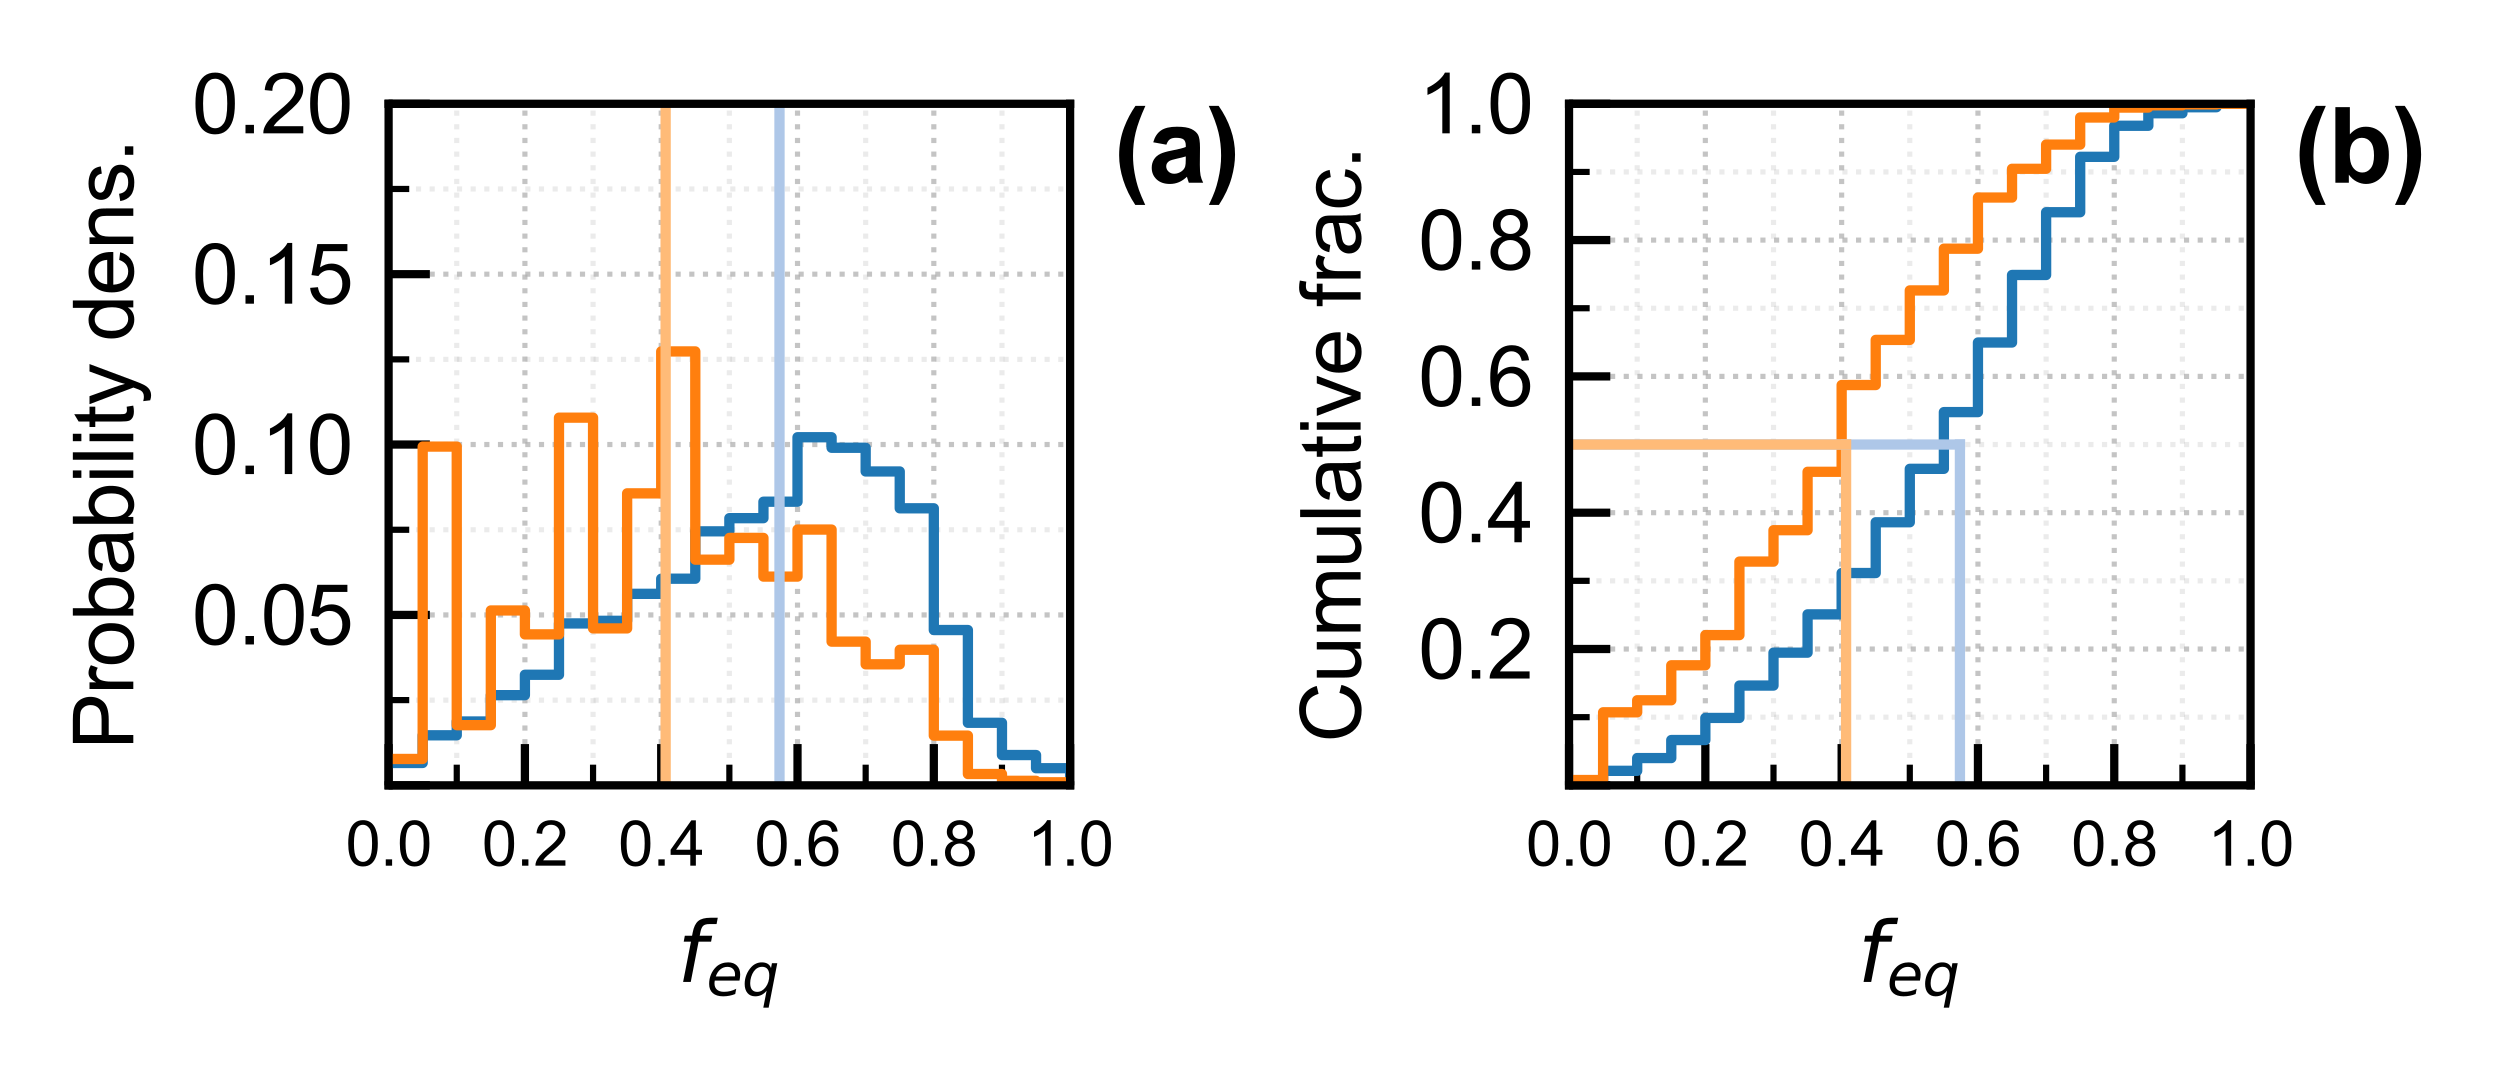 <?xml version="1.0" encoding="utf-8" standalone="no"?>
<!DOCTYPE svg PUBLIC "-//W3C//DTD SVG 1.1//EN"
  "http://www.w3.org/Graphics/SVG/1.1/DTD/svg11.dtd">
<svg xmlns:xlink="http://www.w3.org/1999/xlink" width="242.4pt" height="104.891pt" viewBox="0 0 242.4 104.891" xmlns="http://www.w3.org/2000/svg" version="1.1">
 <defs>
  <style type="text/css">*{stroke-linejoin: round; stroke-linecap: butt}</style>
 </defs>
 <g id="figure_1">
  <g id="patch_1">
   <path d="M 0 104.891 
L 242.4 104.891 
L 242.4 0 
L 0 0 
z
" style="fill: #ffffff"/>
  </g>
  <g id="axes_1">
   <g id="patch_2">
    <path d="M 37.679 76.144 
L 103.759 76.144 
L 103.759 10.063 
L 37.679 10.063 
z
" style="fill: #ffffff"/>
   </g>
   <g id="matplotlib.axis_1">
    <g id="xtick_1">
     <g id="line2d_1">
      <path d="M 37.679 76.144 
L 37.679 10.063 
" clip-path="url(#pda5e8aa4e7)" style="fill: none; stroke-dasharray: 0.5,0.825; stroke-dashoffset: 0; stroke: #b0b0b0; stroke-opacity: 0.75; stroke-width: 0.5"/>
     </g>
     <g id="line2d_2">
      <defs>
       <path id="m0165b1c51a" d="M 0 0 
L 0 -4 
" style="stroke: #000000; stroke-width: 0.8"/>
      </defs>
      <g>
       <use xlink:href="#m0165b1c51a" x="37.679" y="76.144" style="stroke: #000000; stroke-width: 0.8"/>
      </g>
     </g>
     <g id="text_1">
      <!-- 0.0 -->
      <g transform="translate(33.509 83.938) scale(0.06 -0.06)">
       <defs>
        <path id="ArialMT-30" d="M 266 2259 
Q 266 3072 433 3567 
Q 600 4063 929 4331 
Q 1259 4600 1759 4600 
Q 2128 4600 2406 4451 
Q 2684 4303 2865 4023 
Q 3047 3744 3150 3342 
Q 3253 2941 3253 2259 
Q 3253 1453 3087 958 
Q 2922 463 2592 192 
Q 2263 -78 1759 -78 
Q 1097 -78 719 397 
Q 266 969 266 2259 
z
M 844 2259 
Q 844 1131 1108 757 
Q 1372 384 1759 384 
Q 2147 384 2411 759 
Q 2675 1134 2675 2259 
Q 2675 3391 2411 3762 
Q 2147 4134 1753 4134 
Q 1366 4134 1134 3806 
Q 844 3388 844 2259 
z
" transform="scale(0.016)"/>
        <path id="ArialMT-2e" d="M 581 0 
L 581 641 
L 1222 641 
L 1222 0 
L 581 0 
z
" transform="scale(0.016)"/>
       </defs>
       <use xlink:href="#ArialMT-30"/>
       <use xlink:href="#ArialMT-2e" x="55.615"/>
       <use xlink:href="#ArialMT-30" x="83.398"/>
      </g>
     </g>
    </g>
    <g id="xtick_2">
     <g id="line2d_3">
      <path d="M 50.895 76.144 
L 50.895 10.063 
" clip-path="url(#pda5e8aa4e7)" style="fill: none; stroke-dasharray: 0.5,0.825; stroke-dashoffset: 0; stroke: #b0b0b0; stroke-opacity: 0.75; stroke-width: 0.5"/>
     </g>
     <g id="line2d_4">
      <g>
       <use xlink:href="#m0165b1c51a" x="50.895" y="76.144" style="stroke: #000000; stroke-width: 0.8"/>
      </g>
     </g>
     <g id="text_2">
      <!-- 0.2 -->
      <g transform="translate(46.725 83.938) scale(0.06 -0.06)">
       <defs>
        <path id="ArialMT-32" d="M 3222 541 
L 3222 0 
L 194 0 
Q 188 203 259 391 
Q 375 700 629 1000 
Q 884 1300 1366 1694 
Q 2113 2306 2375 2664 
Q 2638 3022 2638 3341 
Q 2638 3675 2398 3904 
Q 2159 4134 1775 4134 
Q 1369 4134 1125 3890 
Q 881 3647 878 3216 
L 300 3275 
Q 359 3922 746 4261 
Q 1134 4600 1788 4600 
Q 2447 4600 2831 4234 
Q 3216 3869 3216 3328 
Q 3216 3053 3103 2787 
Q 2991 2522 2730 2228 
Q 2469 1934 1863 1422 
Q 1356 997 1212 845 
Q 1069 694 975 541 
L 3222 541 
z
" transform="scale(0.016)"/>
       </defs>
       <use xlink:href="#ArialMT-30"/>
       <use xlink:href="#ArialMT-2e" x="55.615"/>
       <use xlink:href="#ArialMT-32" x="83.398"/>
      </g>
     </g>
    </g>
    <g id="xtick_3">
     <g id="line2d_5">
      <path d="M 64.111 76.144 
L 64.111 10.063 
" clip-path="url(#pda5e8aa4e7)" style="fill: none; stroke-dasharray: 0.5,0.825; stroke-dashoffset: 0; stroke: #b0b0b0; stroke-opacity: 0.75; stroke-width: 0.5"/>
     </g>
     <g id="line2d_6">
      <g>
       <use xlink:href="#m0165b1c51a" x="64.111" y="76.144" style="stroke: #000000; stroke-width: 0.8"/>
      </g>
     </g>
     <g id="text_3">
      <!-- 0.4 -->
      <g transform="translate(59.941 83.938) scale(0.06 -0.06)">
       <defs>
        <path id="ArialMT-34" d="M 2069 0 
L 2069 1097 
L 81 1097 
L 81 1613 
L 2172 4581 
L 2631 4581 
L 2631 1613 
L 3250 1613 
L 3250 1097 
L 2631 1097 
L 2631 0 
L 2069 0 
z
M 2069 1613 
L 2069 3678 
L 634 1613 
L 2069 1613 
z
" transform="scale(0.016)"/>
       </defs>
       <use xlink:href="#ArialMT-30"/>
       <use xlink:href="#ArialMT-2e" x="55.615"/>
       <use xlink:href="#ArialMT-34" x="83.398"/>
      </g>
     </g>
    </g>
    <g id="xtick_4">
     <g id="line2d_7">
      <path d="M 77.327 76.144 
L 77.327 10.063 
" clip-path="url(#pda5e8aa4e7)" style="fill: none; stroke-dasharray: 0.5,0.825; stroke-dashoffset: 0; stroke: #b0b0b0; stroke-opacity: 0.75; stroke-width: 0.5"/>
     </g>
     <g id="line2d_8">
      <g>
       <use xlink:href="#m0165b1c51a" x="77.327" y="76.144" style="stroke: #000000; stroke-width: 0.8"/>
      </g>
     </g>
     <g id="text_4">
      <!-- 0.6 -->
      <g transform="translate(73.157 83.938) scale(0.06 -0.06)">
       <defs>
        <path id="ArialMT-36" d="M 3184 3459 
L 2625 3416 
Q 2550 3747 2413 3897 
Q 2184 4138 1850 4138 
Q 1581 4138 1378 3988 
Q 1113 3794 959 3422 
Q 806 3050 800 2363 
Q 1003 2672 1297 2822 
Q 1591 2972 1913 2972 
Q 2475 2972 2870 2558 
Q 3266 2144 3266 1488 
Q 3266 1056 3080 686 
Q 2894 316 2569 119 
Q 2244 -78 1831 -78 
Q 1128 -78 684 439 
Q 241 956 241 2144 
Q 241 3472 731 4075 
Q 1159 4600 1884 4600 
Q 2425 4600 2770 4297 
Q 3116 3994 3184 3459 
z
M 888 1484 
Q 888 1194 1011 928 
Q 1134 663 1356 523 
Q 1578 384 1822 384 
Q 2178 384 2434 671 
Q 2691 959 2691 1453 
Q 2691 1928 2437 2201 
Q 2184 2475 1800 2475 
Q 1419 2475 1153 2201 
Q 888 1928 888 1484 
z
" transform="scale(0.016)"/>
       </defs>
       <use xlink:href="#ArialMT-30"/>
       <use xlink:href="#ArialMT-2e" x="55.615"/>
       <use xlink:href="#ArialMT-36" x="83.398"/>
      </g>
     </g>
    </g>
    <g id="xtick_5">
     <g id="line2d_9">
      <path d="M 90.543 76.144 
L 90.543 10.063 
" clip-path="url(#pda5e8aa4e7)" style="fill: none; stroke-dasharray: 0.5,0.825; stroke-dashoffset: 0; stroke: #b0b0b0; stroke-opacity: 0.75; stroke-width: 0.5"/>
     </g>
     <g id="line2d_10">
      <g>
       <use xlink:href="#m0165b1c51a" x="90.543" y="76.144" style="stroke: #000000; stroke-width: 0.8"/>
      </g>
     </g>
     <g id="text_5">
      <!-- 0.8 -->
      <g transform="translate(86.373 83.938) scale(0.06 -0.06)">
       <defs>
        <path id="ArialMT-38" d="M 1131 2484 
Q 781 2613 612 2850 
Q 444 3088 444 3419 
Q 444 3919 803 4259 
Q 1163 4600 1759 4600 
Q 2359 4600 2725 4251 
Q 3091 3903 3091 3403 
Q 3091 3084 2923 2848 
Q 2756 2613 2416 2484 
Q 2838 2347 3058 2040 
Q 3278 1734 3278 1309 
Q 3278 722 2862 322 
Q 2447 -78 1769 -78 
Q 1091 -78 675 323 
Q 259 725 259 1325 
Q 259 1772 486 2073 
Q 713 2375 1131 2484 
z
M 1019 3438 
Q 1019 3113 1228 2906 
Q 1438 2700 1772 2700 
Q 2097 2700 2305 2904 
Q 2513 3109 2513 3406 
Q 2513 3716 2298 3927 
Q 2084 4138 1766 4138 
Q 1444 4138 1231 3931 
Q 1019 3725 1019 3438 
z
M 838 1322 
Q 838 1081 952 856 
Q 1066 631 1291 507 
Q 1516 384 1775 384 
Q 2178 384 2440 643 
Q 2703 903 2703 1303 
Q 2703 1709 2433 1975 
Q 2163 2241 1756 2241 
Q 1359 2241 1098 1978 
Q 838 1716 838 1322 
z
" transform="scale(0.016)"/>
       </defs>
       <use xlink:href="#ArialMT-30"/>
       <use xlink:href="#ArialMT-2e" x="55.615"/>
       <use xlink:href="#ArialMT-38" x="83.398"/>
      </g>
     </g>
    </g>
    <g id="xtick_6">
     <g id="line2d_11">
      <path d="M 103.759 76.144 
L 103.759 10.063 
" clip-path="url(#pda5e8aa4e7)" style="fill: none; stroke-dasharray: 0.5,0.825; stroke-dashoffset: 0; stroke: #b0b0b0; stroke-opacity: 0.75; stroke-width: 0.5"/>
     </g>
     <g id="line2d_12">
      <g>
       <use xlink:href="#m0165b1c51a" x="103.759" y="76.144" style="stroke: #000000; stroke-width: 0.8"/>
      </g>
     </g>
     <g id="text_6">
      <!-- 1.0 -->
      <g transform="translate(99.589 83.938) scale(0.06 -0.06)">
       <defs>
        <path id="ArialMT-31" d="M 2384 0 
L 1822 0 
L 1822 3584 
Q 1619 3391 1289 3197 
Q 959 3003 697 2906 
L 697 3450 
Q 1169 3672 1522 3987 
Q 1875 4303 2022 4600 
L 2384 4600 
L 2384 0 
z
" transform="scale(0.016)"/>
       </defs>
       <use xlink:href="#ArialMT-31"/>
       <use xlink:href="#ArialMT-2e" x="55.615"/>
       <use xlink:href="#ArialMT-30" x="83.398"/>
      </g>
     </g>
    </g>
    <g id="xtick_7">
     <g id="line2d_13">
      <path d="M 44.287 76.144 
L 44.287 10.063 
" clip-path="url(#pda5e8aa4e7)" style="fill: none; stroke-dasharray: 0.5,0.825; stroke-dashoffset: 0; stroke: #b0b0b0; stroke-opacity: 0.25; stroke-width: 0.5"/>
     </g>
     <g id="line2d_14">
      <defs>
       <path id="m9361c36617" d="M 0 0 
L 0 -2 
" style="stroke: #000000; stroke-width: 0.6"/>
      </defs>
      <g>
       <use xlink:href="#m9361c36617" x="44.287" y="76.144" style="stroke: #000000; stroke-width: 0.6"/>
      </g>
     </g>
    </g>
    <g id="xtick_8">
     <g id="line2d_15">
      <path d="M 57.503 76.144 
L 57.503 10.063 
" clip-path="url(#pda5e8aa4e7)" style="fill: none; stroke-dasharray: 0.5,0.825; stroke-dashoffset: 0; stroke: #b0b0b0; stroke-opacity: 0.25; stroke-width: 0.5"/>
     </g>
     <g id="line2d_16">
      <g>
       <use xlink:href="#m9361c36617" x="57.503" y="76.144" style="stroke: #000000; stroke-width: 0.6"/>
      </g>
     </g>
    </g>
    <g id="xtick_9">
     <g id="line2d_17">
      <path d="M 70.719 76.144 
L 70.719 10.063 
" clip-path="url(#pda5e8aa4e7)" style="fill: none; stroke-dasharray: 0.5,0.825; stroke-dashoffset: 0; stroke: #b0b0b0; stroke-opacity: 0.25; stroke-width: 0.5"/>
     </g>
     <g id="line2d_18">
      <g>
       <use xlink:href="#m9361c36617" x="70.719" y="76.144" style="stroke: #000000; stroke-width: 0.6"/>
      </g>
     </g>
    </g>
    <g id="xtick_10">
     <g id="line2d_19">
      <path d="M 83.935 76.144 
L 83.935 10.063 
" clip-path="url(#pda5e8aa4e7)" style="fill: none; stroke-dasharray: 0.5,0.825; stroke-dashoffset: 0; stroke: #b0b0b0; stroke-opacity: 0.25; stroke-width: 0.5"/>
     </g>
     <g id="line2d_20">
      <g>
       <use xlink:href="#m9361c36617" x="83.935" y="76.144" style="stroke: #000000; stroke-width: 0.6"/>
      </g>
     </g>
    </g>
    <g id="xtick_11">
     <g id="line2d_21">
      <path d="M 97.151 76.144 
L 97.151 10.063 
" clip-path="url(#pda5e8aa4e7)" style="fill: none; stroke-dasharray: 0.5,0.825; stroke-dashoffset: 0; stroke: #b0b0b0; stroke-opacity: 0.25; stroke-width: 0.5"/>
     </g>
     <g id="line2d_22">
      <g>
       <use xlink:href="#m9361c36617" x="97.151" y="76.144" style="stroke: #000000; stroke-width: 0.6"/>
      </g>
     </g>
    </g>
    <g id="text_7">
     <!-- $f_{eq}$ -->
     <g transform="translate(65.679 95.211) scale(0.08 -0.08)">
      <defs>
       <path id="DejaVuSans-Oblique-66" d="M 3059 4863 
L 2969 4384 
L 2419 4384 
Q 2106 4384 1964 4261 
Q 1822 4138 1753 3809 
L 1691 3500 
L 2638 3500 
L 2553 3053 
L 1606 3053 
L 1013 0 
L 434 0 
L 1031 3053 
L 481 3053 
L 563 3500 
L 1113 3500 
L 1159 3744 
Q 1278 4363 1576 4613 
Q 1875 4863 2516 4863 
L 3059 4863 
z
" transform="scale(0.016)"/>
       <path id="DejaVuSans-Oblique-65" d="M 3078 2063 
Q 3088 2113 3092 2166 
Q 3097 2219 3097 2272 
Q 3097 2653 2873 2875 
Q 2650 3097 2266 3097 
Q 1838 3097 1509 2826 
Q 1181 2556 1013 2059 
L 3078 2063 
z
M 3578 1613 
L 903 1613 
Q 884 1494 878 1425 
Q 872 1356 872 1306 
Q 872 872 1139 634 
Q 1406 397 1894 397 
Q 2269 397 2603 481 
Q 2938 566 3225 728 
L 3116 159 
Q 2806 34 2476 -28 
Q 2147 -91 1806 -91 
Q 1078 -91 686 257 
Q 294 606 294 1247 
Q 294 1794 489 2264 
Q 684 2734 1063 3103 
Q 1306 3334 1642 3459 
Q 1978 3584 2356 3584 
Q 2950 3584 3301 3228 
Q 3653 2872 3653 2272 
Q 3653 2128 3634 1964 
Q 3616 1800 3578 1613 
z
" transform="scale(0.016)"/>
       <path id="DejaVuSans-Oblique-71" d="M 2669 525 
Q 2438 222 2123 65 
Q 1809 -91 1428 -91 
Q 897 -91 595 267 
Q 294 625 294 1253 
Q 294 1759 480 2231 
Q 666 2703 1013 3078 
Q 1238 3322 1530 3453 
Q 1822 3584 2144 3584 
Q 2531 3584 2781 3431 
Q 3031 3278 3144 2969 
L 3244 3494 
L 3822 3494 
L 2888 -1319 
L 2309 -1319 
L 2669 525 
z
M 891 1338 
Q 891 875 1084 633 
Q 1278 391 1644 391 
Q 2188 391 2572 911 
Q 2956 1431 2956 2175 
Q 2956 2625 2757 2864 
Q 2559 3103 2188 3103 
Q 1916 3103 1684 2976 
Q 1453 2850 1281 2606 
Q 1100 2350 995 2006 
Q 891 1663 891 1338 
z
" transform="scale(0.016)"/>
      </defs>
      <use xlink:href="#DejaVuSans-Oblique-66" transform="translate(0 0.016)"/>
      <use xlink:href="#DejaVuSans-Oblique-65" transform="translate(35.205 -16.391) scale(0.7)"/>
      <use xlink:href="#DejaVuSans-Oblique-71" transform="translate(78.271 -16.391) scale(0.7)"/>
     </g>
    </g>
   </g>
   <g id="matplotlib.axis_2">
    <g id="ytick_1">
     <g id="line2d_23">
      <path d="M 37.679 76.144 
L 103.759 76.144 
" clip-path="url(#pda5e8aa4e7)" style="fill: none; stroke-dasharray: 0.5,0.825; stroke-dashoffset: 0; stroke: #b0b0b0; stroke-opacity: 0.75; stroke-width: 0.5"/>
     </g>
     <g id="line2d_24">
      <defs>
       <path id="m2b1d31b84b" d="M 0 0 
L 4 0 
" style="stroke: #000000; stroke-width: 0.8"/>
      </defs>
      <g>
       <use xlink:href="#m2b1d31b84b" x="37.679" y="76.144" style="stroke: #000000; stroke-width: 0.8"/>
      </g>
     </g>
    </g>
    <g id="ytick_2">
     <g id="line2d_25">
      <path d="M 37.679 59.624 
L 103.759 59.624 
" clip-path="url(#pda5e8aa4e7)" style="fill: none; stroke-dasharray: 0.5,0.825; stroke-dashoffset: 0; stroke: #b0b0b0; stroke-opacity: 0.75; stroke-width: 0.5"/>
     </g>
     <g id="line2d_26">
      <g>
       <use xlink:href="#m2b1d31b84b" x="37.679" y="59.624" style="stroke: #000000; stroke-width: 0.8"/>
      </g>
     </g>
     <g id="text_8">
      <!-- 0.05 -->
      <g transform="translate(18.61 62.487) scale(0.08 -0.08)">
       <defs>
        <path id="ArialMT-35" d="M 266 1200 
L 856 1250 
Q 922 819 1161 601 
Q 1400 384 1738 384 
Q 2144 384 2425 690 
Q 2706 997 2706 1503 
Q 2706 1984 2436 2262 
Q 2166 2541 1728 2541 
Q 1456 2541 1237 2417 
Q 1019 2294 894 2097 
L 366 2166 
L 809 4519 
L 3088 4519 
L 3088 3981 
L 1259 3981 
L 1013 2750 
Q 1425 3038 1878 3038 
Q 2478 3038 2890 2622 
Q 3303 2206 3303 1553 
Q 3303 931 2941 478 
Q 2500 -78 1738 -78 
Q 1113 -78 717 272 
Q 322 622 266 1200 
z
" transform="scale(0.016)"/>
       </defs>
       <use xlink:href="#ArialMT-30"/>
       <use xlink:href="#ArialMT-2e" x="55.615"/>
       <use xlink:href="#ArialMT-30" x="83.398"/>
       <use xlink:href="#ArialMT-35" x="139.014"/>
      </g>
     </g>
    </g>
    <g id="ytick_3">
     <g id="line2d_27">
      <path d="M 37.679 43.103 
L 103.759 43.103 
" clip-path="url(#pda5e8aa4e7)" style="fill: none; stroke-dasharray: 0.5,0.825; stroke-dashoffset: 0; stroke: #b0b0b0; stroke-opacity: 0.75; stroke-width: 0.5"/>
     </g>
     <g id="line2d_28">
      <g>
       <use xlink:href="#m2b1d31b84b" x="37.679" y="43.103" style="stroke: #000000; stroke-width: 0.8"/>
      </g>
     </g>
     <g id="text_9">
      <!-- 0.10 -->
      <g transform="translate(18.61 45.967) scale(0.08 -0.08)">
       <use xlink:href="#ArialMT-30"/>
       <use xlink:href="#ArialMT-2e" x="55.615"/>
       <use xlink:href="#ArialMT-31" x="83.398"/>
       <use xlink:href="#ArialMT-30" x="139.014"/>
      </g>
     </g>
    </g>
    <g id="ytick_4">
     <g id="line2d_29">
      <path d="M 37.679 26.583 
L 103.759 26.583 
" clip-path="url(#pda5e8aa4e7)" style="fill: none; stroke-dasharray: 0.5,0.825; stroke-dashoffset: 0; stroke: #b0b0b0; stroke-opacity: 0.75; stroke-width: 0.5"/>
     </g>
     <g id="line2d_30">
      <g>
       <use xlink:href="#m2b1d31b84b" x="37.679" y="26.583" style="stroke: #000000; stroke-width: 0.8"/>
      </g>
     </g>
     <g id="text_10">
      <!-- 0.15 -->
      <g transform="translate(18.61 29.446) scale(0.08 -0.08)">
       <use xlink:href="#ArialMT-30"/>
       <use xlink:href="#ArialMT-2e" x="55.615"/>
       <use xlink:href="#ArialMT-31" x="83.398"/>
       <use xlink:href="#ArialMT-35" x="139.014"/>
      </g>
     </g>
    </g>
    <g id="ytick_5">
     <g id="line2d_31">
      <path d="M 37.679 10.063 
L 103.759 10.063 
" clip-path="url(#pda5e8aa4e7)" style="fill: none; stroke-dasharray: 0.5,0.825; stroke-dashoffset: 0; stroke: #b0b0b0; stroke-opacity: 0.75; stroke-width: 0.5"/>
     </g>
     <g id="line2d_32">
      <g>
       <use xlink:href="#m2b1d31b84b" x="37.679" y="10.063" style="stroke: #000000; stroke-width: 0.8"/>
      </g>
     </g>
     <g id="text_11">
      <!-- 0.20 -->
      <g transform="translate(18.61 12.926) scale(0.08 -0.08)">
       <use xlink:href="#ArialMT-30"/>
       <use xlink:href="#ArialMT-2e" x="55.615"/>
       <use xlink:href="#ArialMT-32" x="83.398"/>
       <use xlink:href="#ArialMT-30" x="139.014"/>
      </g>
     </g>
    </g>
    <g id="ytick_6">
     <g id="line2d_33">
      <path d="M 37.679 67.884 
L 103.759 67.884 
" clip-path="url(#pda5e8aa4e7)" style="fill: none; stroke-dasharray: 0.5,0.825; stroke-dashoffset: 0; stroke: #b0b0b0; stroke-opacity: 0.25; stroke-width: 0.5"/>
     </g>
     <g id="line2d_34">
      <defs>
       <path id="mf18905027d" d="M 0 0 
L 2 0 
" style="stroke: #000000; stroke-width: 0.6"/>
      </defs>
      <g>
       <use xlink:href="#mf18905027d" x="37.679" y="67.884" style="stroke: #000000; stroke-width: 0.6"/>
      </g>
     </g>
    </g>
    <g id="ytick_7">
     <g id="line2d_35">
      <path d="M 37.679 51.364 
L 103.759 51.364 
" clip-path="url(#pda5e8aa4e7)" style="fill: none; stroke-dasharray: 0.5,0.825; stroke-dashoffset: 0; stroke: #b0b0b0; stroke-opacity: 0.25; stroke-width: 0.5"/>
     </g>
     <g id="line2d_36">
      <g>
       <use xlink:href="#mf18905027d" x="37.679" y="51.364" style="stroke: #000000; stroke-width: 0.6"/>
      </g>
     </g>
    </g>
    <g id="ytick_8">
     <g id="line2d_37">
      <path d="M 37.679 34.843 
L 103.759 34.843 
" clip-path="url(#pda5e8aa4e7)" style="fill: none; stroke-dasharray: 0.5,0.825; stroke-dashoffset: 0; stroke: #b0b0b0; stroke-opacity: 0.25; stroke-width: 0.5"/>
     </g>
     <g id="line2d_38">
      <g>
       <use xlink:href="#mf18905027d" x="37.679" y="34.843" style="stroke: #000000; stroke-width: 0.6"/>
      </g>
     </g>
    </g>
    <g id="ytick_9">
     <g id="line2d_39">
      <path d="M 37.679 18.323 
L 103.759 18.323 
" clip-path="url(#pda5e8aa4e7)" style="fill: none; stroke-dasharray: 0.5,0.825; stroke-dashoffset: 0; stroke: #b0b0b0; stroke-opacity: 0.25; stroke-width: 0.5"/>
     </g>
     <g id="line2d_40">
      <g>
       <use xlink:href="#mf18905027d" x="37.679" y="18.323" style="stroke: #000000; stroke-width: 0.6"/>
      </g>
     </g>
    </g>
    <g id="text_12">
     <!-- Probability dens. -->
     <g transform="translate(12.926 72.674) rotate(-90) scale(0.08 -0.08)">
      <defs>
       <path id="ArialMT-50" d="M 494 0 
L 494 4581 
L 2222 4581 
Q 2678 4581 2919 4538 
Q 3256 4481 3484 4323 
Q 3713 4166 3852 3881 
Q 3991 3597 3991 3256 
Q 3991 2672 3619 2267 
Q 3247 1863 2275 1863 
L 1100 1863 
L 1100 0 
L 494 0 
z
M 1100 2403 
L 2284 2403 
Q 2872 2403 3119 2622 
Q 3366 2841 3366 3238 
Q 3366 3525 3220 3729 
Q 3075 3934 2838 4000 
Q 2684 4041 2272 4041 
L 1100 4041 
L 1100 2403 
z
" transform="scale(0.016)"/>
       <path id="ArialMT-72" d="M 416 0 
L 416 3319 
L 922 3319 
L 922 2816 
Q 1116 3169 1280 3281 
Q 1444 3394 1641 3394 
Q 1925 3394 2219 3213 
L 2025 2691 
Q 1819 2813 1613 2813 
Q 1428 2813 1281 2702 
Q 1134 2591 1072 2394 
Q 978 2094 978 1738 
L 978 0 
L 416 0 
z
" transform="scale(0.016)"/>
       <path id="ArialMT-6f" d="M 213 1659 
Q 213 2581 725 3025 
Q 1153 3394 1769 3394 
Q 2453 3394 2887 2945 
Q 3322 2497 3322 1706 
Q 3322 1066 3130 698 
Q 2938 331 2570 128 
Q 2203 -75 1769 -75 
Q 1072 -75 642 372 
Q 213 819 213 1659 
z
M 791 1659 
Q 791 1022 1069 705 
Q 1347 388 1769 388 
Q 2188 388 2466 706 
Q 2744 1025 2744 1678 
Q 2744 2294 2464 2611 
Q 2184 2928 1769 2928 
Q 1347 2928 1069 2612 
Q 791 2297 791 1659 
z
" transform="scale(0.016)"/>
       <path id="ArialMT-62" d="M 941 0 
L 419 0 
L 419 4581 
L 981 4581 
L 981 2947 
Q 1338 3394 1891 3394 
Q 2197 3394 2470 3270 
Q 2744 3147 2920 2923 
Q 3097 2700 3197 2384 
Q 3297 2069 3297 1709 
Q 3297 856 2875 390 
Q 2453 -75 1863 -75 
Q 1275 -75 941 416 
L 941 0 
z
M 934 1684 
Q 934 1088 1097 822 
Q 1363 388 1816 388 
Q 2184 388 2453 708 
Q 2722 1028 2722 1663 
Q 2722 2313 2464 2622 
Q 2206 2931 1841 2931 
Q 1472 2931 1203 2611 
Q 934 2291 934 1684 
z
" transform="scale(0.016)"/>
       <path id="ArialMT-61" d="M 2588 409 
Q 2275 144 1986 34 
Q 1697 -75 1366 -75 
Q 819 -75 525 192 
Q 231 459 231 875 
Q 231 1119 342 1320 
Q 453 1522 633 1644 
Q 813 1766 1038 1828 
Q 1203 1872 1538 1913 
Q 2219 1994 2541 2106 
Q 2544 2222 2544 2253 
Q 2544 2597 2384 2738 
Q 2169 2928 1744 2928 
Q 1347 2928 1158 2789 
Q 969 2650 878 2297 
L 328 2372 
Q 403 2725 575 2942 
Q 747 3159 1072 3276 
Q 1397 3394 1825 3394 
Q 2250 3394 2515 3294 
Q 2781 3194 2906 3042 
Q 3031 2891 3081 2659 
Q 3109 2516 3109 2141 
L 3109 1391 
Q 3109 606 3145 398 
Q 3181 191 3288 0 
L 2700 0 
Q 2613 175 2588 409 
z
M 2541 1666 
Q 2234 1541 1622 1453 
Q 1275 1403 1131 1340 
Q 988 1278 909 1158 
Q 831 1038 831 891 
Q 831 666 1001 516 
Q 1172 366 1500 366 
Q 1825 366 2078 508 
Q 2331 650 2450 897 
Q 2541 1088 2541 1459 
L 2541 1666 
z
" transform="scale(0.016)"/>
       <path id="ArialMT-69" d="M 425 3934 
L 425 4581 
L 988 4581 
L 988 3934 
L 425 3934 
z
M 425 0 
L 425 3319 
L 988 3319 
L 988 0 
L 425 0 
z
" transform="scale(0.016)"/>
       <path id="ArialMT-6c" d="M 409 0 
L 409 4581 
L 972 4581 
L 972 0 
L 409 0 
z
" transform="scale(0.016)"/>
       <path id="ArialMT-74" d="M 1650 503 
L 1731 6 
Q 1494 -44 1306 -44 
Q 1000 -44 831 53 
Q 663 150 594 308 
Q 525 466 525 972 
L 525 2881 
L 113 2881 
L 113 3319 
L 525 3319 
L 525 4141 
L 1084 4478 
L 1084 3319 
L 1650 3319 
L 1650 2881 
L 1084 2881 
L 1084 941 
Q 1084 700 1114 631 
Q 1144 563 1211 522 
Q 1278 481 1403 481 
Q 1497 481 1650 503 
z
" transform="scale(0.016)"/>
       <path id="ArialMT-79" d="M 397 -1278 
L 334 -750 
Q 519 -800 656 -800 
Q 844 -800 956 -737 
Q 1069 -675 1141 -563 
Q 1194 -478 1313 -144 
Q 1328 -97 1363 -6 
L 103 3319 
L 709 3319 
L 1400 1397 
Q 1534 1031 1641 628 
Q 1738 1016 1872 1384 
L 2581 3319 
L 3144 3319 
L 1881 -56 
Q 1678 -603 1566 -809 
Q 1416 -1088 1222 -1217 
Q 1028 -1347 759 -1347 
Q 597 -1347 397 -1278 
z
" transform="scale(0.016)"/>
       <path id="ArialMT-20" transform="scale(0.016)"/>
       <path id="ArialMT-64" d="M 2575 0 
L 2575 419 
Q 2259 -75 1647 -75 
Q 1250 -75 917 144 
Q 584 363 401 755 
Q 219 1147 219 1656 
Q 219 2153 384 2558 
Q 550 2963 881 3178 
Q 1213 3394 1622 3394 
Q 1922 3394 2156 3267 
Q 2391 3141 2538 2938 
L 2538 4581 
L 3097 4581 
L 3097 0 
L 2575 0 
z
M 797 1656 
Q 797 1019 1065 703 
Q 1334 388 1700 388 
Q 2069 388 2326 689 
Q 2584 991 2584 1609 
Q 2584 2291 2321 2609 
Q 2059 2928 1675 2928 
Q 1300 2928 1048 2622 
Q 797 2316 797 1656 
z
" transform="scale(0.016)"/>
       <path id="ArialMT-65" d="M 2694 1069 
L 3275 997 
Q 3138 488 2766 206 
Q 2394 -75 1816 -75 
Q 1088 -75 661 373 
Q 234 822 234 1631 
Q 234 2469 665 2931 
Q 1097 3394 1784 3394 
Q 2450 3394 2872 2941 
Q 3294 2488 3294 1666 
Q 3294 1616 3291 1516 
L 816 1516 
Q 847 969 1125 678 
Q 1403 388 1819 388 
Q 2128 388 2347 550 
Q 2566 713 2694 1069 
z
M 847 1978 
L 2700 1978 
Q 2663 2397 2488 2606 
Q 2219 2931 1791 2931 
Q 1403 2931 1139 2672 
Q 875 2413 847 1978 
z
" transform="scale(0.016)"/>
       <path id="ArialMT-6e" d="M 422 0 
L 422 3319 
L 928 3319 
L 928 2847 
Q 1294 3394 1984 3394 
Q 2284 3394 2536 3286 
Q 2788 3178 2913 3003 
Q 3038 2828 3088 2588 
Q 3119 2431 3119 2041 
L 3119 0 
L 2556 0 
L 2556 2019 
Q 2556 2363 2490 2533 
Q 2425 2703 2258 2804 
Q 2091 2906 1866 2906 
Q 1506 2906 1245 2678 
Q 984 2450 984 1813 
L 984 0 
L 422 0 
z
" transform="scale(0.016)"/>
       <path id="ArialMT-73" d="M 197 991 
L 753 1078 
Q 800 744 1014 566 
Q 1228 388 1613 388 
Q 2000 388 2187 545 
Q 2375 703 2375 916 
Q 2375 1106 2209 1216 
Q 2094 1291 1634 1406 
Q 1016 1563 777 1677 
Q 538 1791 414 1992 
Q 291 2194 291 2438 
Q 291 2659 392 2848 
Q 494 3038 669 3163 
Q 800 3259 1026 3326 
Q 1253 3394 1513 3394 
Q 1903 3394 2198 3281 
Q 2494 3169 2634 2976 
Q 2775 2784 2828 2463 
L 2278 2388 
Q 2241 2644 2061 2787 
Q 1881 2931 1553 2931 
Q 1166 2931 1000 2803 
Q 834 2675 834 2503 
Q 834 2394 903 2306 
Q 972 2216 1119 2156 
Q 1203 2125 1616 2013 
Q 2213 1853 2448 1751 
Q 2684 1650 2818 1456 
Q 2953 1263 2953 975 
Q 2953 694 2789 445 
Q 2625 197 2315 61 
Q 2006 -75 1616 -75 
Q 969 -75 630 194 
Q 291 463 197 991 
z
" transform="scale(0.016)"/>
      </defs>
      <use xlink:href="#ArialMT-50"/>
      <use xlink:href="#ArialMT-72" x="66.699"/>
      <use xlink:href="#ArialMT-6f" x="100"/>
      <use xlink:href="#ArialMT-62" x="155.615"/>
      <use xlink:href="#ArialMT-61" x="211.23"/>
      <use xlink:href="#ArialMT-62" x="266.846"/>
      <use xlink:href="#ArialMT-69" x="322.461"/>
      <use xlink:href="#ArialMT-6c" x="344.678"/>
      <use xlink:href="#ArialMT-69" x="366.895"/>
      <use xlink:href="#ArialMT-74" x="389.111"/>
      <use xlink:href="#ArialMT-79" x="416.895"/>
      <use xlink:href="#ArialMT-20" x="466.895"/>
      <use xlink:href="#ArialMT-64" x="494.678"/>
      <use xlink:href="#ArialMT-65" x="550.293"/>
      <use xlink:href="#ArialMT-6e" x="605.908"/>
      <use xlink:href="#ArialMT-73" x="661.523"/>
      <use xlink:href="#ArialMT-2e" x="711.523"/>
     </g>
    </g>
   </g>
   <g id="line2d_41">
    <path d="M 37.679 73.975 
L 37.679 73.975 
L 40.983 73.975 
L 40.983 71.295 
L 44.287 71.295 
L 44.287 69.956 
L 47.591 69.956 
L 47.591 67.404 
L 50.895 67.404 
L 50.895 65.426 
L 54.199 65.426 
L 54.199 60.45 
L 57.503 60.45 
L 57.503 60.195 
L 60.807 60.195 
L 60.807 57.579 
L 64.111 57.579 
L 64.111 56.112 
L 67.415 56.112 
L 67.415 51.518 
L 70.719 51.518 
L 70.719 50.242 
L 74.023 50.242 
L 74.023 48.647 
L 77.327 48.647 
L 77.327 42.395 
L 80.631 42.395 
L 80.631 43.416 
L 83.935 43.416 
L 83.935 45.713 
L 87.239 45.713 
L 87.239 49.285 
L 90.543 49.285 
L 90.543 61.088 
L 93.847 61.088 
L 93.847 70.083 
L 97.151 70.083 
L 97.151 73.209 
L 100.455 73.209 
L 100.455 74.485 
L 103.759 74.485 
L 103.759 76.144 
L 107.063 76.144 
" clip-path="url(#pda5e8aa4e7)" style="fill: none; stroke: #1f77b4; stroke-linecap: square"/>
   </g>
   <g id="line2d_42">
    <path d="M 37.679 73.588 
L 37.679 73.588 
L 40.983 73.588 
L 40.983 43.303 
L 44.287 43.303 
L 44.287 70.311 
L 47.591 70.311 
L 47.591 59.191 
L 50.895 59.191 
L 50.895 61.51 
L 54.199 61.51 
L 54.199 40.498 
L 57.503 40.498 
L 57.503 60.929 
L 60.807 60.929 
L 60.807 47.835 
L 64.111 47.835 
L 64.111 34.073 
L 67.415 34.073 
L 67.415 54.266 
L 70.719 54.266 
L 70.719 52.156 
L 74.023 52.156 
L 74.023 55.907 
L 77.327 55.907 
L 77.327 51.348 
L 80.631 51.348 
L 80.631 62.213 
L 83.935 62.213 
L 83.935 64.411 
L 87.239 64.411 
L 87.239 63.003 
L 90.543 63.003 
L 90.543 71.327 
L 93.847 71.327 
L 93.847 75.047 
L 97.151 75.047 
L 97.151 75.709 
L 100.455 75.709 
L 100.455 75.849 
L 103.759 75.849 
L 103.759 76.144 
L 107.063 76.144 
" clip-path="url(#pda5e8aa4e7)" style="fill: none; stroke: #ff7f0e; stroke-linecap: square"/>
   </g>
   <g id="line2d_43">
    <path d="M 64.541 76.144 
L 64.541 10.063 
" clip-path="url(#pda5e8aa4e7)" style="fill: none; stroke: #ffbb78; stroke-linecap: square"/>
   </g>
   <g id="line2d_44">
    <path d="M 75.58 76.144 
L 75.58 10.063 
" clip-path="url(#pda5e8aa4e7)" style="fill: none; stroke: #aec7e8; stroke-linecap: square"/>
   </g>
   <g id="patch_3">
    <path d="M 37.679 76.144 
L 37.679 10.063 
" style="fill: none; stroke: #000000; stroke-width: 0.8; stroke-linejoin: miter; stroke-linecap: square"/>
   </g>
   <g id="patch_4">
    <path d="M 103.759 76.144 
L 103.759 10.063 
" style="fill: none; stroke: #000000; stroke-width: 0.8; stroke-linejoin: miter; stroke-linecap: square"/>
   </g>
   <g id="patch_5">
    <path d="M 37.679 76.144 
L 103.759 76.144 
" style="fill: none; stroke: #000000; stroke-width: 0.8; stroke-linejoin: miter; stroke-linecap: square"/>
   </g>
   <g id="patch_6">
    <path d="M 37.679 10.063 
L 103.759 10.063 
" style="fill: none; stroke: #000000; stroke-width: 0.8; stroke-linejoin: miter; stroke-linecap: square"/>
   </g>
   <g id="text_13">
    <!-- (a) -->
    <g transform="translate(107.977 17.717) scale(0.1 -0.1)">
     <defs>
      <path id="Arial-BoldMT-28" d="M 1916 -1347 
L 1313 -1347 
Q 834 -625 584 153 
Q 334 931 334 1659 
Q 334 2563 644 3369 
Q 913 4069 1325 4659 
L 1925 4659 
Q 1497 3713 1336 3048 
Q 1175 2384 1175 1641 
Q 1175 1128 1270 590 
Q 1366 53 1531 -431 
Q 1641 -750 1916 -1347 
z
" transform="scale(0.016)"/>
      <path id="Arial-BoldMT-61" d="M 1116 2306 
L 319 2450 
Q 453 2931 781 3162 
Q 1109 3394 1756 3394 
Q 2344 3394 2631 3255 
Q 2919 3116 3036 2902 
Q 3153 2688 3153 2116 
L 3144 1091 
Q 3144 653 3186 445 
Q 3228 238 3344 0 
L 2475 0 
Q 2441 88 2391 259 
Q 2369 338 2359 363 
Q 2134 144 1878 34 
Q 1622 -75 1331 -75 
Q 819 -75 523 203 
Q 228 481 228 906 
Q 228 1188 362 1408 
Q 497 1628 739 1745 
Q 981 1863 1438 1950 
Q 2053 2066 2291 2166 
L 2291 2253 
Q 2291 2506 2166 2614 
Q 2041 2722 1694 2722 
Q 1459 2722 1328 2630 
Q 1197 2538 1116 2306 
z
M 2291 1594 
Q 2122 1538 1756 1459 
Q 1391 1381 1278 1306 
Q 1106 1184 1106 997 
Q 1106 813 1243 678 
Q 1381 544 1594 544 
Q 1831 544 2047 700 
Q 2206 819 2256 991 
Q 2291 1103 2291 1419 
L 2291 1594 
z
" transform="scale(0.016)"/>
      <path id="Arial-BoldMT-29" d="M 216 -1347 
Q 475 -791 581 -494 
Q 688 -197 778 190 
Q 869 578 912 926 
Q 956 1275 956 1641 
Q 956 2384 797 3048 
Q 638 3713 209 4659 
L 806 4659 
Q 1278 3988 1539 3234 
Q 1800 2481 1800 1706 
Q 1800 1053 1594 306 
Q 1359 -531 822 -1347 
L 216 -1347 
z
" transform="scale(0.016)"/>
     </defs>
     <use xlink:href="#Arial-BoldMT-28"/>
     <use xlink:href="#Arial-BoldMT-61" x="33.301"/>
     <use xlink:href="#Arial-BoldMT-29" x="88.916"/>
    </g>
   </g>
  </g>
  <g id="axes_2">
   <g id="patch_7">
    <path d="M 152.134 76.144 
L 218.215 76.144 
L 218.215 10.063 
L 152.134 10.063 
z
" style="fill: #ffffff"/>
   </g>
   <g id="matplotlib.axis_3">
    <g id="xtick_12">
     <g id="line2d_45">
      <path d="M 152.134 76.144 
L 152.134 10.063 
" clip-path="url(#pddc22553ba)" style="fill: none; stroke-dasharray: 0.5,0.825; stroke-dashoffset: 0; stroke: #b0b0b0; stroke-opacity: 0.75; stroke-width: 0.5"/>
     </g>
     <g id="line2d_46">
      <g>
       <use xlink:href="#m0165b1c51a" x="152.134" y="76.144" style="stroke: #000000; stroke-width: 0.8"/>
      </g>
     </g>
     <g id="text_14">
      <!-- 0.0 -->
      <g transform="translate(147.964 83.938) scale(0.06 -0.06)">
       <use xlink:href="#ArialMT-30"/>
       <use xlink:href="#ArialMT-2e" x="55.615"/>
       <use xlink:href="#ArialMT-30" x="83.398"/>
      </g>
     </g>
    </g>
    <g id="xtick_13">
     <g id="line2d_47">
      <path d="M 165.35 76.144 
L 165.35 10.063 
" clip-path="url(#pddc22553ba)" style="fill: none; stroke-dasharray: 0.5,0.825; stroke-dashoffset: 0; stroke: #b0b0b0; stroke-opacity: 0.75; stroke-width: 0.5"/>
     </g>
     <g id="line2d_48">
      <g>
       <use xlink:href="#m0165b1c51a" x="165.35" y="76.144" style="stroke: #000000; stroke-width: 0.8"/>
      </g>
     </g>
     <g id="text_15">
      <!-- 0.2 -->
      <g transform="translate(161.18 83.938) scale(0.06 -0.06)">
       <use xlink:href="#ArialMT-30"/>
       <use xlink:href="#ArialMT-2e" x="55.615"/>
       <use xlink:href="#ArialMT-32" x="83.398"/>
      </g>
     </g>
    </g>
    <g id="xtick_14">
     <g id="line2d_49">
      <path d="M 178.566 76.144 
L 178.566 10.063 
" clip-path="url(#pddc22553ba)" style="fill: none; stroke-dasharray: 0.5,0.825; stroke-dashoffset: 0; stroke: #b0b0b0; stroke-opacity: 0.75; stroke-width: 0.5"/>
     </g>
     <g id="line2d_50">
      <g>
       <use xlink:href="#m0165b1c51a" x="178.566" y="76.144" style="stroke: #000000; stroke-width: 0.8"/>
      </g>
     </g>
     <g id="text_16">
      <!-- 0.4 -->
      <g transform="translate(174.396 83.938) scale(0.06 -0.06)">
       <use xlink:href="#ArialMT-30"/>
       <use xlink:href="#ArialMT-2e" x="55.615"/>
       <use xlink:href="#ArialMT-34" x="83.398"/>
      </g>
     </g>
    </g>
    <g id="xtick_15">
     <g id="line2d_51">
      <path d="M 191.782 76.144 
L 191.782 10.063 
" clip-path="url(#pddc22553ba)" style="fill: none; stroke-dasharray: 0.5,0.825; stroke-dashoffset: 0; stroke: #b0b0b0; stroke-opacity: 0.75; stroke-width: 0.5"/>
     </g>
     <g id="line2d_52">
      <g>
       <use xlink:href="#m0165b1c51a" x="191.782" y="76.144" style="stroke: #000000; stroke-width: 0.8"/>
      </g>
     </g>
     <g id="text_17">
      <!-- 0.6 -->
      <g transform="translate(187.612 83.938) scale(0.06 -0.06)">
       <use xlink:href="#ArialMT-30"/>
       <use xlink:href="#ArialMT-2e" x="55.615"/>
       <use xlink:href="#ArialMT-36" x="83.398"/>
      </g>
     </g>
    </g>
    <g id="xtick_16">
     <g id="line2d_53">
      <path d="M 204.999 76.144 
L 204.999 10.063 
" clip-path="url(#pddc22553ba)" style="fill: none; stroke-dasharray: 0.5,0.825; stroke-dashoffset: 0; stroke: #b0b0b0; stroke-opacity: 0.75; stroke-width: 0.5"/>
     </g>
     <g id="line2d_54">
      <g>
       <use xlink:href="#m0165b1c51a" x="204.999" y="76.144" style="stroke: #000000; stroke-width: 0.8"/>
      </g>
     </g>
     <g id="text_18">
      <!-- 0.8 -->
      <g transform="translate(200.829 83.938) scale(0.06 -0.06)">
       <use xlink:href="#ArialMT-30"/>
       <use xlink:href="#ArialMT-2e" x="55.615"/>
       <use xlink:href="#ArialMT-38" x="83.398"/>
      </g>
     </g>
    </g>
    <g id="xtick_17">
     <g id="line2d_55">
      <path d="M 218.215 76.144 
L 218.215 10.063 
" clip-path="url(#pddc22553ba)" style="fill: none; stroke-dasharray: 0.5,0.825; stroke-dashoffset: 0; stroke: #b0b0b0; stroke-opacity: 0.75; stroke-width: 0.5"/>
     </g>
     <g id="line2d_56">
      <g>
       <use xlink:href="#m0165b1c51a" x="218.215" y="76.144" style="stroke: #000000; stroke-width: 0.8"/>
      </g>
     </g>
     <g id="text_19">
      <!-- 1.0 -->
      <g transform="translate(214.045 83.938) scale(0.06 -0.06)">
       <use xlink:href="#ArialMT-31"/>
       <use xlink:href="#ArialMT-2e" x="55.615"/>
       <use xlink:href="#ArialMT-30" x="83.398"/>
      </g>
     </g>
    </g>
    <g id="xtick_18">
     <g id="line2d_57">
      <path d="M 158.742 76.144 
L 158.742 10.063 
" clip-path="url(#pddc22553ba)" style="fill: none; stroke-dasharray: 0.5,0.825; stroke-dashoffset: 0; stroke: #b0b0b0; stroke-opacity: 0.25; stroke-width: 0.5"/>
     </g>
     <g id="line2d_58">
      <g>
       <use xlink:href="#m9361c36617" x="158.742" y="76.144" style="stroke: #000000; stroke-width: 0.6"/>
      </g>
     </g>
    </g>
    <g id="xtick_19">
     <g id="line2d_59">
      <path d="M 171.958 76.144 
L 171.958 10.063 
" clip-path="url(#pddc22553ba)" style="fill: none; stroke-dasharray: 0.5,0.825; stroke-dashoffset: 0; stroke: #b0b0b0; stroke-opacity: 0.25; stroke-width: 0.5"/>
     </g>
     <g id="line2d_60">
      <g>
       <use xlink:href="#m9361c36617" x="171.958" y="76.144" style="stroke: #000000; stroke-width: 0.6"/>
      </g>
     </g>
    </g>
    <g id="xtick_20">
     <g id="line2d_61">
      <path d="M 185.174 76.144 
L 185.174 10.063 
" clip-path="url(#pddc22553ba)" style="fill: none; stroke-dasharray: 0.5,0.825; stroke-dashoffset: 0; stroke: #b0b0b0; stroke-opacity: 0.25; stroke-width: 0.5"/>
     </g>
     <g id="line2d_62">
      <g>
       <use xlink:href="#m9361c36617" x="185.174" y="76.144" style="stroke: #000000; stroke-width: 0.6"/>
      </g>
     </g>
    </g>
    <g id="xtick_21">
     <g id="line2d_63">
      <path d="M 198.391 76.144 
L 198.391 10.063 
" clip-path="url(#pddc22553ba)" style="fill: none; stroke-dasharray: 0.5,0.825; stroke-dashoffset: 0; stroke: #b0b0b0; stroke-opacity: 0.25; stroke-width: 0.5"/>
     </g>
     <g id="line2d_64">
      <g>
       <use xlink:href="#m9361c36617" x="198.391" y="76.144" style="stroke: #000000; stroke-width: 0.6"/>
      </g>
     </g>
    </g>
    <g id="xtick_22">
     <g id="line2d_65">
      <path d="M 211.607 76.144 
L 211.607 10.063 
" clip-path="url(#pddc22553ba)" style="fill: none; stroke-dasharray: 0.5,0.825; stroke-dashoffset: 0; stroke: #b0b0b0; stroke-opacity: 0.25; stroke-width: 0.5"/>
     </g>
     <g id="line2d_66">
      <g>
       <use xlink:href="#m9361c36617" x="211.607" y="76.144" style="stroke: #000000; stroke-width: 0.6"/>
      </g>
     </g>
    </g>
    <g id="text_20">
     <!-- $f_{eq}$ -->
     <g transform="translate(180.134 95.211) scale(0.08 -0.08)">
      <use xlink:href="#DejaVuSans-Oblique-66" transform="translate(0 0.016)"/>
      <use xlink:href="#DejaVuSans-Oblique-65" transform="translate(35.205 -16.391) scale(0.7)"/>
      <use xlink:href="#DejaVuSans-Oblique-71" transform="translate(78.271 -16.391) scale(0.7)"/>
     </g>
    </g>
   </g>
   <g id="matplotlib.axis_4">
    <g id="ytick_10">
     <g id="line2d_67">
      <path d="M 152.134 76.144 
L 218.215 76.144 
" clip-path="url(#pddc22553ba)" style="fill: none; stroke-dasharray: 0.5,0.825; stroke-dashoffset: 0; stroke: #b0b0b0; stroke-opacity: 0.75; stroke-width: 0.5"/>
     </g>
     <g id="line2d_68">
      <g>
       <use xlink:href="#m2b1d31b84b" x="152.134" y="76.144" style="stroke: #000000; stroke-width: 0.8"/>
      </g>
     </g>
    </g>
    <g id="ytick_11">
     <g id="line2d_69">
      <path d="M 152.134 62.928 
L 218.215 62.928 
" clip-path="url(#pddc22553ba)" style="fill: none; stroke-dasharray: 0.5,0.825; stroke-dashoffset: 0; stroke: #b0b0b0; stroke-opacity: 0.75; stroke-width: 0.5"/>
     </g>
     <g id="line2d_70">
      <g>
       <use xlink:href="#m2b1d31b84b" x="152.134" y="62.928" style="stroke: #000000; stroke-width: 0.8"/>
      </g>
     </g>
     <g id="text_21">
      <!-- 0.2 -->
      <g transform="translate(137.514 65.791) scale(0.08 -0.08)">
       <use xlink:href="#ArialMT-30"/>
       <use xlink:href="#ArialMT-2e" x="55.615"/>
       <use xlink:href="#ArialMT-32" x="83.398"/>
      </g>
     </g>
    </g>
    <g id="ytick_12">
     <g id="line2d_71">
      <path d="M 152.134 49.712 
L 218.215 49.712 
" clip-path="url(#pddc22553ba)" style="fill: none; stroke-dasharray: 0.5,0.825; stroke-dashoffset: 0; stroke: #b0b0b0; stroke-opacity: 0.75; stroke-width: 0.5"/>
     </g>
     <g id="line2d_72">
      <g>
       <use xlink:href="#m2b1d31b84b" x="152.134" y="49.712" style="stroke: #000000; stroke-width: 0.8"/>
      </g>
     </g>
     <g id="text_22">
      <!-- 0.4 -->
      <g transform="translate(137.514 52.575) scale(0.08 -0.08)">
       <use xlink:href="#ArialMT-30"/>
       <use xlink:href="#ArialMT-2e" x="55.615"/>
       <use xlink:href="#ArialMT-34" x="83.398"/>
      </g>
     </g>
    </g>
    <g id="ytick_13">
     <g id="line2d_73">
      <path d="M 152.134 36.495 
L 218.215 36.495 
" clip-path="url(#pddc22553ba)" style="fill: none; stroke-dasharray: 0.5,0.825; stroke-dashoffset: 0; stroke: #b0b0b0; stroke-opacity: 0.75; stroke-width: 0.5"/>
     </g>
     <g id="line2d_74">
      <g>
       <use xlink:href="#m2b1d31b84b" x="152.134" y="36.495" style="stroke: #000000; stroke-width: 0.8"/>
      </g>
     </g>
     <g id="text_23">
      <!-- 0.6 -->
      <g transform="translate(137.514 39.359) scale(0.08 -0.08)">
       <use xlink:href="#ArialMT-30"/>
       <use xlink:href="#ArialMT-2e" x="55.615"/>
       <use xlink:href="#ArialMT-36" x="83.398"/>
      </g>
     </g>
    </g>
    <g id="ytick_14">
     <g id="line2d_75">
      <path d="M 152.134 23.279 
L 218.215 23.279 
" clip-path="url(#pddc22553ba)" style="fill: none; stroke-dasharray: 0.5,0.825; stroke-dashoffset: 0; stroke: #b0b0b0; stroke-opacity: 0.75; stroke-width: 0.5"/>
     </g>
     <g id="line2d_76">
      <g>
       <use xlink:href="#m2b1d31b84b" x="152.134" y="23.279" style="stroke: #000000; stroke-width: 0.8"/>
      </g>
     </g>
     <g id="text_24">
      <!-- 0.8 -->
      <g transform="translate(137.514 26.142) scale(0.08 -0.08)">
       <use xlink:href="#ArialMT-30"/>
       <use xlink:href="#ArialMT-2e" x="55.615"/>
       <use xlink:href="#ArialMT-38" x="83.398"/>
      </g>
     </g>
    </g>
    <g id="ytick_15">
     <g id="line2d_77">
      <path d="M 152.134 10.063 
L 218.215 10.063 
" clip-path="url(#pddc22553ba)" style="fill: none; stroke-dasharray: 0.5,0.825; stroke-dashoffset: 0; stroke: #b0b0b0; stroke-opacity: 0.75; stroke-width: 0.5"/>
     </g>
     <g id="line2d_78">
      <g>
       <use xlink:href="#m2b1d31b84b" x="152.134" y="10.063" style="stroke: #000000; stroke-width: 0.8"/>
      </g>
     </g>
     <g id="text_25">
      <!-- 1.0 -->
      <g transform="translate(137.514 12.926) scale(0.08 -0.08)">
       <use xlink:href="#ArialMT-31"/>
       <use xlink:href="#ArialMT-2e" x="55.615"/>
       <use xlink:href="#ArialMT-30" x="83.398"/>
      </g>
     </g>
    </g>
    <g id="ytick_16">
     <g id="line2d_79">
      <path d="M 152.134 69.536 
L 218.215 69.536 
" clip-path="url(#pddc22553ba)" style="fill: none; stroke-dasharray: 0.5,0.825; stroke-dashoffset: 0; stroke: #b0b0b0; stroke-opacity: 0.25; stroke-width: 0.5"/>
     </g>
     <g id="line2d_80">
      <g>
       <use xlink:href="#mf18905027d" x="152.134" y="69.536" style="stroke: #000000; stroke-width: 0.6"/>
      </g>
     </g>
    </g>
    <g id="ytick_17">
     <g id="line2d_81">
      <path d="M 152.134 56.32 
L 218.215 56.32 
" clip-path="url(#pddc22553ba)" style="fill: none; stroke-dasharray: 0.5,0.825; stroke-dashoffset: 0; stroke: #b0b0b0; stroke-opacity: 0.25; stroke-width: 0.5"/>
     </g>
     <g id="line2d_82">
      <g>
       <use xlink:href="#mf18905027d" x="152.134" y="56.32" style="stroke: #000000; stroke-width: 0.6"/>
      </g>
     </g>
    </g>
    <g id="ytick_18">
     <g id="line2d_83">
      <path d="M 152.134 43.103 
L 218.215 43.103 
" clip-path="url(#pddc22553ba)" style="fill: none; stroke-dasharray: 0.5,0.825; stroke-dashoffset: 0; stroke: #b0b0b0; stroke-opacity: 0.25; stroke-width: 0.5"/>
     </g>
     <g id="line2d_84">
      <g>
       <use xlink:href="#mf18905027d" x="152.134" y="43.103" style="stroke: #000000; stroke-width: 0.6"/>
      </g>
     </g>
    </g>
    <g id="ytick_19">
     <g id="line2d_85">
      <path d="M 152.134 29.887 
L 218.215 29.887 
" clip-path="url(#pddc22553ba)" style="fill: none; stroke-dasharray: 0.5,0.825; stroke-dashoffset: 0; stroke: #b0b0b0; stroke-opacity: 0.25; stroke-width: 0.5"/>
     </g>
     <g id="line2d_86">
      <g>
       <use xlink:href="#mf18905027d" x="152.134" y="29.887" style="stroke: #000000; stroke-width: 0.6"/>
      </g>
     </g>
    </g>
    <g id="ytick_20">
     <g id="line2d_87">
      <path d="M 152.134 16.671 
L 218.215 16.671 
" clip-path="url(#pddc22553ba)" style="fill: none; stroke-dasharray: 0.5,0.825; stroke-dashoffset: 0; stroke: #b0b0b0; stroke-opacity: 0.25; stroke-width: 0.5"/>
     </g>
     <g id="line2d_88">
      <g>
       <use xlink:href="#mf18905027d" x="152.134" y="16.671" style="stroke: #000000; stroke-width: 0.6"/>
      </g>
     </g>
    </g>
    <g id="text_26">
     <!-- Cumulative frac. -->
     <g transform="translate(131.924 72) rotate(-90) scale(0.08 -0.08)">
      <defs>
       <path id="ArialMT-43" d="M 3763 1606 
L 4369 1453 
Q 4178 706 3683 314 
Q 3188 -78 2472 -78 
Q 1731 -78 1267 223 
Q 803 525 561 1097 
Q 319 1669 319 2325 
Q 319 3041 592 3573 
Q 866 4106 1370 4382 
Q 1875 4659 2481 4659 
Q 3169 4659 3637 4309 
Q 4106 3959 4291 3325 
L 3694 3184 
Q 3534 3684 3231 3912 
Q 2928 4141 2469 4141 
Q 1941 4141 1586 3887 
Q 1231 3634 1087 3207 
Q 944 2781 944 2328 
Q 944 1744 1114 1308 
Q 1284 872 1643 656 
Q 2003 441 2422 441 
Q 2931 441 3284 734 
Q 3638 1028 3763 1606 
z
" transform="scale(0.016)"/>
       <path id="ArialMT-75" d="M 2597 0 
L 2597 488 
Q 2209 -75 1544 -75 
Q 1250 -75 995 37 
Q 741 150 617 320 
Q 494 491 444 738 
Q 409 903 409 1263 
L 409 3319 
L 972 3319 
L 972 1478 
Q 972 1038 1006 884 
Q 1059 663 1231 536 
Q 1403 409 1656 409 
Q 1909 409 2131 539 
Q 2353 669 2445 892 
Q 2538 1116 2538 1541 
L 2538 3319 
L 3100 3319 
L 3100 0 
L 2597 0 
z
" transform="scale(0.016)"/>
       <path id="ArialMT-6d" d="M 422 0 
L 422 3319 
L 925 3319 
L 925 2853 
Q 1081 3097 1340 3245 
Q 1600 3394 1931 3394 
Q 2300 3394 2536 3241 
Q 2772 3088 2869 2813 
Q 3263 3394 3894 3394 
Q 4388 3394 4653 3120 
Q 4919 2847 4919 2278 
L 4919 0 
L 4359 0 
L 4359 2091 
Q 4359 2428 4304 2576 
Q 4250 2725 4106 2815 
Q 3963 2906 3769 2906 
Q 3419 2906 3187 2673 
Q 2956 2441 2956 1928 
L 2956 0 
L 2394 0 
L 2394 2156 
Q 2394 2531 2256 2718 
Q 2119 2906 1806 2906 
Q 1569 2906 1367 2781 
Q 1166 2656 1075 2415 
Q 984 2175 984 1722 
L 984 0 
L 422 0 
z
" transform="scale(0.016)"/>
       <path id="ArialMT-76" d="M 1344 0 
L 81 3319 
L 675 3319 
L 1388 1331 
Q 1503 1009 1600 663 
Q 1675 925 1809 1294 
L 2547 3319 
L 3125 3319 
L 1869 0 
L 1344 0 
z
" transform="scale(0.016)"/>
       <path id="ArialMT-66" d="M 556 0 
L 556 2881 
L 59 2881 
L 59 3319 
L 556 3319 
L 556 3672 
Q 556 4006 616 4169 
Q 697 4388 901 4523 
Q 1106 4659 1475 4659 
Q 1713 4659 2000 4603 
L 1916 4113 
Q 1741 4144 1584 4144 
Q 1328 4144 1222 4034 
Q 1116 3925 1116 3625 
L 1116 3319 
L 1763 3319 
L 1763 2881 
L 1116 2881 
L 1116 0 
L 556 0 
z
" transform="scale(0.016)"/>
       <path id="ArialMT-63" d="M 2588 1216 
L 3141 1144 
Q 3050 572 2676 248 
Q 2303 -75 1759 -75 
Q 1078 -75 664 370 
Q 250 816 250 1647 
Q 250 2184 428 2587 
Q 606 2991 970 3192 
Q 1334 3394 1763 3394 
Q 2303 3394 2647 3120 
Q 2991 2847 3088 2344 
L 2541 2259 
Q 2463 2594 2264 2762 
Q 2066 2931 1784 2931 
Q 1359 2931 1093 2626 
Q 828 2322 828 1663 
Q 828 994 1084 691 
Q 1341 388 1753 388 
Q 2084 388 2306 591 
Q 2528 794 2588 1216 
z
" transform="scale(0.016)"/>
      </defs>
      <use xlink:href="#ArialMT-43"/>
      <use xlink:href="#ArialMT-75" x="72.217"/>
      <use xlink:href="#ArialMT-6d" x="127.832"/>
      <use xlink:href="#ArialMT-75" x="211.133"/>
      <use xlink:href="#ArialMT-6c" x="266.748"/>
      <use xlink:href="#ArialMT-61" x="288.965"/>
      <use xlink:href="#ArialMT-74" x="344.58"/>
      <use xlink:href="#ArialMT-69" x="372.363"/>
      <use xlink:href="#ArialMT-76" x="394.58"/>
      <use xlink:href="#ArialMT-65" x="444.58"/>
      <use xlink:href="#ArialMT-20" x="500.195"/>
      <use xlink:href="#ArialMT-66" x="527.979"/>
      <use xlink:href="#ArialMT-72" x="555.762"/>
      <use xlink:href="#ArialMT-61" x="589.062"/>
      <use xlink:href="#ArialMT-63" x="644.678"/>
      <use xlink:href="#ArialMT-2e" x="694.678"/>
     </g>
    </g>
   </g>
   <g id="line2d_89">
    <path d="M 152.134 75.71 
L 152.134 75.71 
L 155.438 75.71 
L 155.438 74.74 
L 158.742 74.74 
L 158.742 73.503 
L 162.046 73.503 
L 162.046 71.755 
L 165.35 71.755 
L 165.35 69.611 
L 168.654 69.611 
L 168.654 66.472 
L 171.958 66.472 
L 171.958 63.282 
L 175.262 63.282 
L 175.262 59.569 
L 178.566 59.569 
L 178.566 55.563 
L 181.87 55.563 
L 181.87 50.638 
L 185.174 50.638 
L 185.174 45.458 
L 188.478 45.458 
L 188.478 39.958 
L 191.782 39.958 
L 191.782 33.209 
L 195.086 33.209 
L 195.086 26.663 
L 198.391 26.663 
L 198.391 20.577 
L 201.695 20.577 
L 201.695 15.205 
L 204.999 15.205 
L 204.999 12.194 
L 208.303 12.194 
L 208.303 10.982 
L 211.607 10.982 
L 211.607 10.395 
L 214.911 10.395 
L 214.911 10.063 
L 218.215 10.063 
L 218.215 10.063 
L 221.519 10.063 
" clip-path="url(#pddc22553ba)" style="fill: none; stroke: #1f77b4; stroke-linecap: square"/>
   </g>
   <g id="line2d_90">
    <path d="M 152.134 75.633 
L 152.134 75.633 
L 155.438 75.633 
L 155.438 69.064 
L 158.742 69.064 
L 158.742 67.898 
L 162.046 67.898 
L 162.046 64.507 
L 165.35 64.507 
L 165.35 61.58 
L 168.654 61.58 
L 168.654 54.451 
L 171.958 54.451 
L 171.958 51.408 
L 175.262 51.408 
L 175.262 45.746 
L 178.566 45.746 
L 178.566 37.332 
L 181.87 37.332 
L 181.87 32.957 
L 185.174 32.957 
L 185.174 28.159 
L 188.478 28.159 
L 188.478 24.112 
L 191.782 24.112 
L 191.782 19.153 
L 195.086 19.153 
L 195.086 16.366 
L 198.391 16.366 
L 198.391 14.02 
L 201.695 14.02 
L 201.695 11.392 
L 204.999 11.392 
L 204.999 10.428 
L 208.303 10.428 
L 208.303 10.209 
L 211.607 10.209 
L 211.607 10.122 
L 214.911 10.122 
L 214.911 10.063 
L 218.215 10.063 
L 218.215 10.063 
L 221.519 10.063 
" clip-path="url(#pddc22553ba)" style="fill: none; stroke: #ff7f0e; stroke-linecap: square"/>
   </g>
   <g id="line2d_91">
    <path d="M 190.035 76.144 
L 190.035 43.103 
" clip-path="url(#pddc22553ba)" style="fill: none; stroke: #aec7e8; stroke-linecap: square"/>
   </g>
   <g id="line2d_92">
    <path d="M 178.996 76.144 
L 178.996 43.103 
" clip-path="url(#pddc22553ba)" style="fill: none; stroke: #ffbb78; stroke-linecap: square"/>
   </g>
   <g id="line2d_93">
    <path d="M 152.134 43.103 
L 190.035 43.103 
" clip-path="url(#pddc22553ba)" style="fill: none; stroke: #aec7e8; stroke-linecap: square"/>
   </g>
   <g id="line2d_94">
    <path d="M 152.134 43.103 
L 178.996 43.103 
" clip-path="url(#pddc22553ba)" style="fill: none; stroke: #ffbb78; stroke-linecap: square"/>
   </g>
   <g id="patch_8">
    <path d="M 152.134 76.144 
L 152.134 10.063 
" style="fill: none; stroke: #000000; stroke-width: 0.8; stroke-linejoin: miter; stroke-linecap: square"/>
   </g>
   <g id="patch_9">
    <path d="M 218.215 76.144 
L 218.215 10.063 
" style="fill: none; stroke: #000000; stroke-width: 0.8; stroke-linejoin: miter; stroke-linecap: square"/>
   </g>
   <g id="patch_10">
    <path d="M 152.134 76.144 
L 218.215 76.144 
" style="fill: none; stroke: #000000; stroke-width: 0.8; stroke-linejoin: miter; stroke-linecap: square"/>
   </g>
   <g id="patch_11">
    <path d="M 152.134 10.063 
L 218.215 10.063 
" style="fill: none; stroke: #000000; stroke-width: 0.8; stroke-linejoin: miter; stroke-linecap: square"/>
   </g>
   <g id="text_27">
    <!-- (b) -->
    <g transform="translate(222.433 17.717) scale(0.1 -0.1)">
     <defs>
      <path id="Arial-BoldMT-62" d="M 422 0 
L 422 4581 
L 1300 4581 
L 1300 2931 
Q 1706 3394 2263 3394 
Q 2869 3394 3266 2955 
Q 3663 2516 3663 1694 
Q 3663 844 3258 384 
Q 2853 -75 2275 -75 
Q 1991 -75 1714 67 
Q 1438 209 1238 488 
L 1238 0 
L 422 0 
z
M 1294 1731 
Q 1294 1216 1456 969 
Q 1684 619 2063 619 
Q 2353 619 2558 867 
Q 2763 1116 2763 1650 
Q 2763 2219 2556 2470 
Q 2350 2722 2028 2722 
Q 1713 2722 1503 2476 
Q 1294 2231 1294 1731 
z
" transform="scale(0.016)"/>
     </defs>
     <use xlink:href="#Arial-BoldMT-28"/>
     <use xlink:href="#Arial-BoldMT-62" x="33.301"/>
     <use xlink:href="#Arial-BoldMT-29" x="94.385"/>
    </g>
   </g>
  </g>
 </g>
 <defs>
  <clipPath id="pda5e8aa4e7">
   <rect x="37.679" y="10.063" width="66.081" height="66.081"/>
  </clipPath>
  <clipPath id="pddc22553ba">
   <rect x="152.134" y="10.063" width="66.081" height="66.081"/>
  </clipPath>
 </defs>
</svg>
